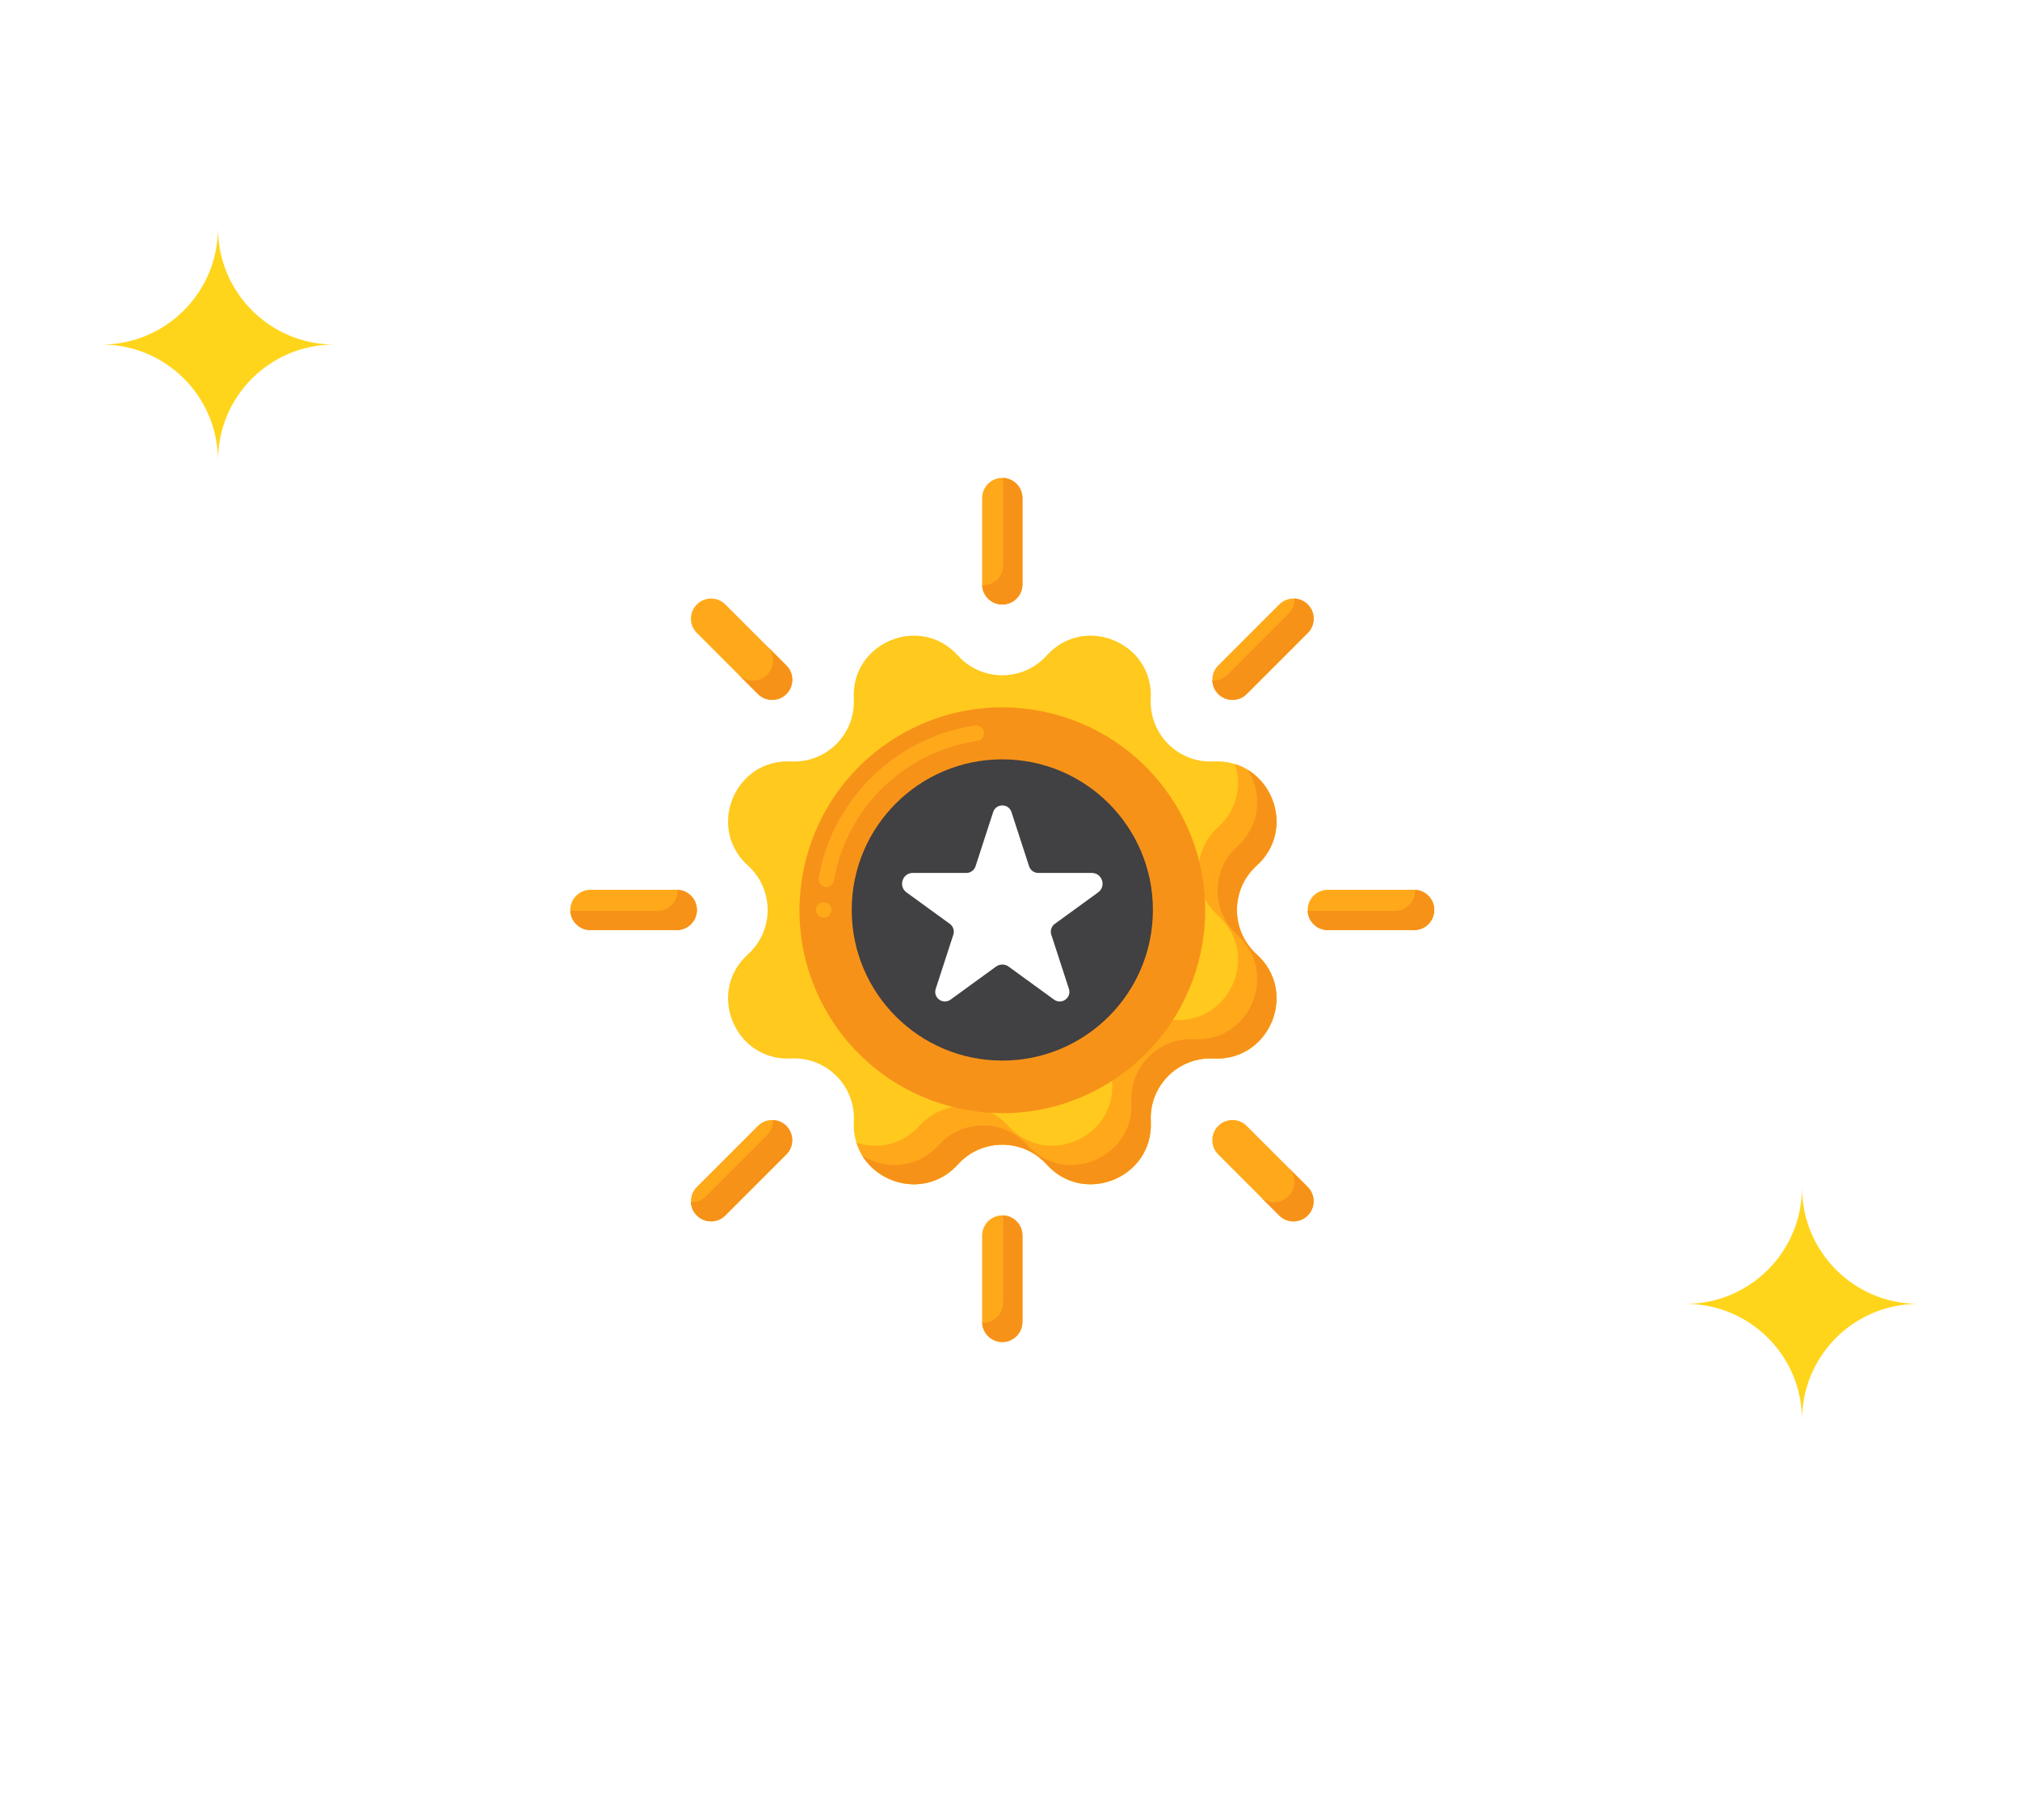 <svg width="131" height="118" viewBox="0 0 131 118" fill="none" xmlns="http://www.w3.org/2000/svg">
<g opacity="0.2" filter="url(#filter0_b_360_12470)">
<ellipse cx="62.5" cy="59" rx="58.5" ry="59" fill="white"/>
<path d="M120.5 59C120.5 91.313 94.528 117.5 62.5 117.5C30.471 117.5 4.5 91.313 4.5 59C4.5 26.687 30.471 0.5 62.5 0.5C94.528 0.5 120.5 26.687 120.5 59Z" stroke="white" stroke-opacity="0.68"/>
</g>
<g filter="url(#filter1_b_360_12470)">
<circle cx="64.087" cy="58.144" r="39.583" fill="white"/>
</g>
<path d="M67.878 42.504C70.323 39.795 74.815 41.656 74.629 45.3C74.512 47.595 76.405 49.488 78.699 49.371C82.343 49.184 84.204 53.676 81.496 56.122C79.79 57.661 79.79 60.339 81.496 61.878C84.204 64.323 82.343 68.815 78.699 68.629C76.405 68.512 74.512 70.405 74.629 72.7C74.815 76.344 70.323 78.204 67.878 75.496C66.338 73.79 63.661 73.79 62.121 75.496C59.676 78.204 55.184 76.344 55.37 72.7C55.488 70.405 53.595 68.512 51.3 68.629C47.656 68.816 45.795 64.323 48.504 61.878C50.209 60.339 50.209 57.661 48.504 56.122C45.795 53.676 47.656 49.185 51.3 49.371C53.595 49.488 55.488 47.595 55.37 45.3C55.184 41.656 59.676 39.795 62.121 42.504C63.661 44.209 66.338 44.209 67.878 42.504Z" fill="#FFC91D"/>
<path d="M81.498 61.878C79.793 60.338 79.793 57.661 81.498 56.122C83.837 54.01 82.769 50.372 80.086 49.539C80.532 50.889 80.264 52.479 78.998 53.622C77.293 55.161 77.293 57.838 78.998 59.378C81.707 61.823 79.846 66.315 76.202 66.129C73.907 66.012 72.014 67.905 72.132 70.2C72.318 73.844 67.826 75.704 65.38 72.996C63.841 71.29 61.164 71.29 59.624 72.996C58.481 74.262 56.892 74.529 55.541 74.084C56.374 76.766 60.012 77.835 62.124 75.496C63.664 73.79 66.341 73.79 67.88 75.496C70.326 78.204 74.817 76.344 74.632 72.7C74.514 70.405 76.407 68.512 78.702 68.629C82.346 68.815 84.207 64.323 81.498 61.878Z" fill="#FFA91A"/>
<path d="M81.49 61.878C79.785 60.338 79.785 57.661 81.49 56.122C83.566 54.248 82.959 51.173 80.922 49.921C81.844 51.401 81.791 53.472 80.24 54.872C78.535 56.411 78.535 59.088 80.24 60.628C82.949 63.073 81.088 67.565 77.444 67.379C75.15 67.262 73.257 69.155 73.374 71.45C73.56 75.094 69.068 76.954 66.623 74.246C65.083 72.54 62.406 72.54 60.866 74.246C59.467 75.796 57.396 75.849 55.916 74.928C57.168 76.964 60.243 77.571 62.116 75.496C63.656 73.79 66.333 73.79 67.873 75.496C70.318 78.204 74.81 76.344 74.624 72.7C74.507 70.405 76.4 68.512 78.694 68.629C82.338 68.815 84.199 64.323 81.49 61.878Z" fill="#F79219"/>
<path d="M71.131 70.658C77.559 67.273 80.026 59.319 76.642 52.89C73.257 46.462 65.302 43.995 58.874 47.38C52.446 50.764 49.978 58.719 53.363 65.148C56.748 71.576 64.703 74.043 71.131 70.658Z" fill="#F79219"/>
<path d="M65.001 68.766C70.395 68.766 74.767 64.394 74.767 59C74.767 53.606 70.395 49.234 65.001 49.234C59.608 49.234 55.235 53.606 55.235 59C55.235 64.394 59.608 68.766 65.001 68.766Z" fill="#414042"/>
<path d="M53.416 59.5C53.139 59.5 52.916 59.275 52.916 59C52.916 58.997 52.916 58.997 52.916 58.997C52.919 58.722 53.141 58.5 53.416 58.5C53.688 58.5 53.913 58.722 53.916 58.997V59C53.916 59.275 53.691 59.5 53.416 59.5ZM53.586 57.51C53.559 57.51 53.529 57.507 53.501 57.502C53.368 57.48 53.254 57.407 53.176 57.297C53.101 57.19 53.071 57.057 53.093 56.925C53.468 54.767 54.428 52.75 55.873 51.087C57.303 49.44 59.146 48.207 61.206 47.525C61.864 47.305 62.546 47.145 63.233 47.042C63.504 47.002 63.761 47.197 63.801 47.465C63.841 47.737 63.651 47.992 63.379 48.032C62.746 48.125 62.121 48.275 61.521 48.472C57.629 49.762 54.779 53.067 54.078 57.095C54.036 57.337 53.828 57.51 53.586 57.51Z" fill="#FFA91A"/>
<path d="M65.596 52.654L66.738 56.168C66.822 56.425 67.061 56.599 67.332 56.599H70.804C71.48 56.599 71.76 57.464 71.214 57.861L68.405 59.902C68.186 60.061 68.094 60.343 68.178 60.601L69.32 64.115C69.507 64.691 68.848 65.169 68.358 64.814L65.411 62.673C65.167 62.495 64.836 62.495 64.591 62.673L61.645 64.814C61.155 65.169 60.496 64.691 60.683 64.115L61.825 60.601C61.908 60.343 61.817 60.061 61.598 59.902L58.789 57.861C58.242 57.464 58.523 56.599 59.199 56.599H62.671C62.941 56.599 63.181 56.425 63.265 56.168L64.407 52.654C64.595 52.078 65.409 52.078 65.596 52.654Z" fill="white"/>
<path d="M66.307 32.293V37.89C66.307 38.612 65.722 39.197 65 39.197C64.278 39.197 63.693 38.612 63.693 37.89V32.293C63.693 31.571 64.278 30.985 65 30.985C65.722 30.985 66.307 31.571 66.307 32.293ZM65 78.803C64.278 78.803 63.693 79.388 63.693 80.11V85.707C63.693 86.429 64.278 87.014 65 87.014C65.722 87.014 66.307 86.429 66.307 85.707V80.11C66.307 79.388 65.722 78.803 65 78.803ZM91.707 57.693H86.11C85.388 57.693 84.803 58.278 84.803 59C84.803 59.722 85.388 60.307 86.11 60.307H91.707C92.429 60.307 93.014 59.722 93.014 59C93.014 58.278 92.429 57.693 91.707 57.693ZM45.197 59C45.197 58.278 44.612 57.693 43.89 57.693H38.293C37.571 57.693 36.985 58.278 36.985 59C36.985 59.722 37.571 60.307 38.293 60.307H43.89C44.612 60.307 45.197 59.722 45.197 59ZM80.851 44.998L84.809 41.039C85.32 40.529 85.32 39.701 84.809 39.191C84.299 38.68 83.471 38.68 82.96 39.191L79.002 43.149C78.492 43.659 78.492 44.487 79.002 44.998C79.513 45.508 80.341 45.508 80.851 44.998ZM49.149 73.002L45.191 76.96C44.68 77.471 44.68 78.299 45.191 78.809C45.701 79.32 46.529 79.32 47.039 78.809L50.997 74.851C51.508 74.341 51.508 73.513 50.997 73.002C50.487 72.492 49.659 72.492 49.149 73.002ZM80.851 73.002C80.341 72.492 79.513 72.492 79.002 73.002C78.492 73.513 78.492 74.341 79.002 74.851L82.96 78.809C83.471 79.32 84.299 79.32 84.809 78.809C85.32 78.299 85.32 77.471 84.809 76.96L80.851 73.002ZM47.039 39.191C46.529 38.68 45.701 38.68 45.191 39.191C44.68 39.701 44.68 40.529 45.191 41.039L49.149 44.998C49.659 45.508 50.487 45.508 50.997 44.998C51.508 44.487 51.508 43.659 50.997 43.149L47.039 39.191Z" fill="#FFA91A"/>
<path d="M50.124 72.621C50.139 72.974 50.012 73.332 49.743 73.601L45.785 77.559C45.515 77.829 45.157 77.956 44.805 77.941C44.818 78.257 44.945 78.568 45.186 78.809C45.697 79.32 46.524 79.32 47.035 78.809L50.993 74.851C51.503 74.341 51.503 73.513 50.993 73.002C50.752 72.761 50.44 72.635 50.124 72.621Z" fill="#F79219"/>
<path d="M83.562 39.789L79.604 43.747C79.335 44.017 78.977 44.144 78.624 44.129C78.638 44.445 78.764 44.756 79.005 44.997C79.516 45.508 80.344 45.508 80.854 44.997L84.812 41.039C85.323 40.529 85.323 39.701 84.812 39.191C84.571 38.95 84.26 38.822 83.944 38.809C83.959 39.162 83.832 39.52 83.562 39.789Z" fill="#F79219"/>
<path d="M49.751 41.899C50.262 42.409 50.262 43.237 49.751 43.747C49.241 44.258 48.413 44.258 47.902 43.747L49.152 44.997C49.663 45.508 50.491 45.508 51.001 44.997C51.512 44.487 51.512 43.659 51.001 43.149L49.751 41.899Z" fill="#F79219"/>
<path d="M45.196 59C45.196 58.297 44.641 57.723 43.945 57.694C43.946 57.712 43.946 57.731 43.946 57.75C43.946 58.472 43.361 59.057 42.639 59.057H37.041C37.023 59.057 37.004 59.057 36.985 59.056C37.015 59.752 37.588 60.307 38.291 60.307H43.889C44.611 60.307 45.196 59.722 45.196 59Z" fill="#F79219"/>
<path d="M83.557 75.71C84.067 76.221 84.067 77.049 83.557 77.559C83.046 78.07 82.219 78.07 81.708 77.559L82.958 78.809C83.469 79.32 84.296 79.32 84.807 78.809C85.317 78.299 85.317 77.471 84.807 76.96L83.557 75.71Z" fill="#F79219"/>
<path d="M65.055 78.804C65.056 78.822 65.057 78.841 65.057 78.86V84.457C65.057 85.179 64.471 85.764 63.749 85.764C63.731 85.764 63.712 85.764 63.693 85.763C63.723 86.459 64.296 87.014 64.999 87.014C65.721 87.014 66.307 86.429 66.307 85.707V80.11C66.307 79.406 65.751 78.833 65.055 78.804Z" fill="#F79219"/>
<path d="M91.764 57.694C91.765 57.712 91.765 57.731 91.765 57.75C91.765 58.472 91.18 59.057 90.458 59.057H84.861C84.842 59.057 84.823 59.057 84.805 59.056C84.834 59.752 85.407 60.307 86.111 60.307H91.708C92.43 60.307 93.015 59.722 93.015 59C93.015 58.297 92.46 57.723 91.764 57.694Z" fill="#F79219"/>
<path d="M65.055 30.987C65.056 31.005 65.057 31.024 65.057 31.043V36.64C65.057 37.362 64.471 37.947 63.749 37.947C63.731 37.947 63.712 37.947 63.693 37.946C63.723 38.642 64.296 39.197 64.999 39.197C65.721 39.197 66.307 38.612 66.307 37.89V32.293C66.307 31.59 65.751 31.016 65.055 30.987Z" fill="#F79219"/>
<path fill-rule="evenodd" clip-rule="evenodd" d="M21.676 22.338C17.505 22.338 14.136 18.953 14.136 14.791C14.136 18.953 10.754 22.338 6.597 22.338C10.754 22.338 14.136 25.709 14.136 29.871C14.136 25.709 17.505 22.338 21.676 22.338Z" fill="#FFD51B"/>
<path fill-rule="evenodd" clip-rule="evenodd" d="M124.403 84.539C120.233 84.539 116.864 81.154 116.864 76.993C116.864 81.154 113.482 84.539 109.324 84.539C113.482 84.539 116.864 87.911 116.864 92.072C116.864 87.911 120.233 84.539 124.403 84.539Z" fill="#FFD51B"/>
<path fill-rule="evenodd" clip-rule="evenodd" d="M7.54 30.816C5.454 30.816 3.77 29.124 3.77 27.043C3.77 29.124 2.079 30.816 0 30.816C2.079 30.816 3.77 32.502 3.77 34.583C3.77 32.502 5.454 30.816 7.54 30.816Z" fill="white"/>
<path fill-rule="evenodd" clip-rule="evenodd" d="M131 93.96C128.914 93.96 127.23 92.268 127.23 90.187C127.23 92.268 125.539 93.96 123.46 93.96C125.539 93.96 127.23 95.646 127.23 97.727C127.23 95.646 128.914 93.96 131 93.96Z" fill="white"/>
<path fill-rule="evenodd" clip-rule="evenodd" d="M109.093 18.565C107.008 18.565 105.323 16.872 105.323 14.791C105.323 16.872 103.632 18.565 101.554 18.565C103.632 18.565 105.323 20.25 105.323 22.331C105.323 20.25 107.008 18.565 109.093 18.565Z" fill="white"/>
<defs>
<filter id="filter0_b_360_12470" x="-29.6" y="-33.6" width="184.2" height="185.2" filterUnits="userSpaceOnUse" color-interpolation-filters="sRGB">
<feFlood flood-opacity="0" result="BackgroundImageFix"/>
<feGaussianBlur in="BackgroundImageFix" stdDeviation="16.8"/>
<feComposite in2="SourceAlpha" operator="in" result="effect1_backgroundBlur_360_12470"/>
<feBlend mode="normal" in="SourceGraphic" in2="effect1_backgroundBlur_360_12470" result="shape"/>
</filter>
<filter id="filter1_b_360_12470" x="-9.096" y="-15.039" width="146.365" height="146.366" filterUnits="userSpaceOnUse" color-interpolation-filters="sRGB">
<feFlood flood-opacity="0" result="BackgroundImageFix"/>
<feGaussianBlur in="BackgroundImageFix" stdDeviation="16.8"/>
<feComposite in2="SourceAlpha" operator="in" result="effect1_backgroundBlur_360_12470"/>
<feBlend mode="normal" in="SourceGraphic" in2="effect1_backgroundBlur_360_12470" result="shape"/>
</filter>
</defs>
</svg>
